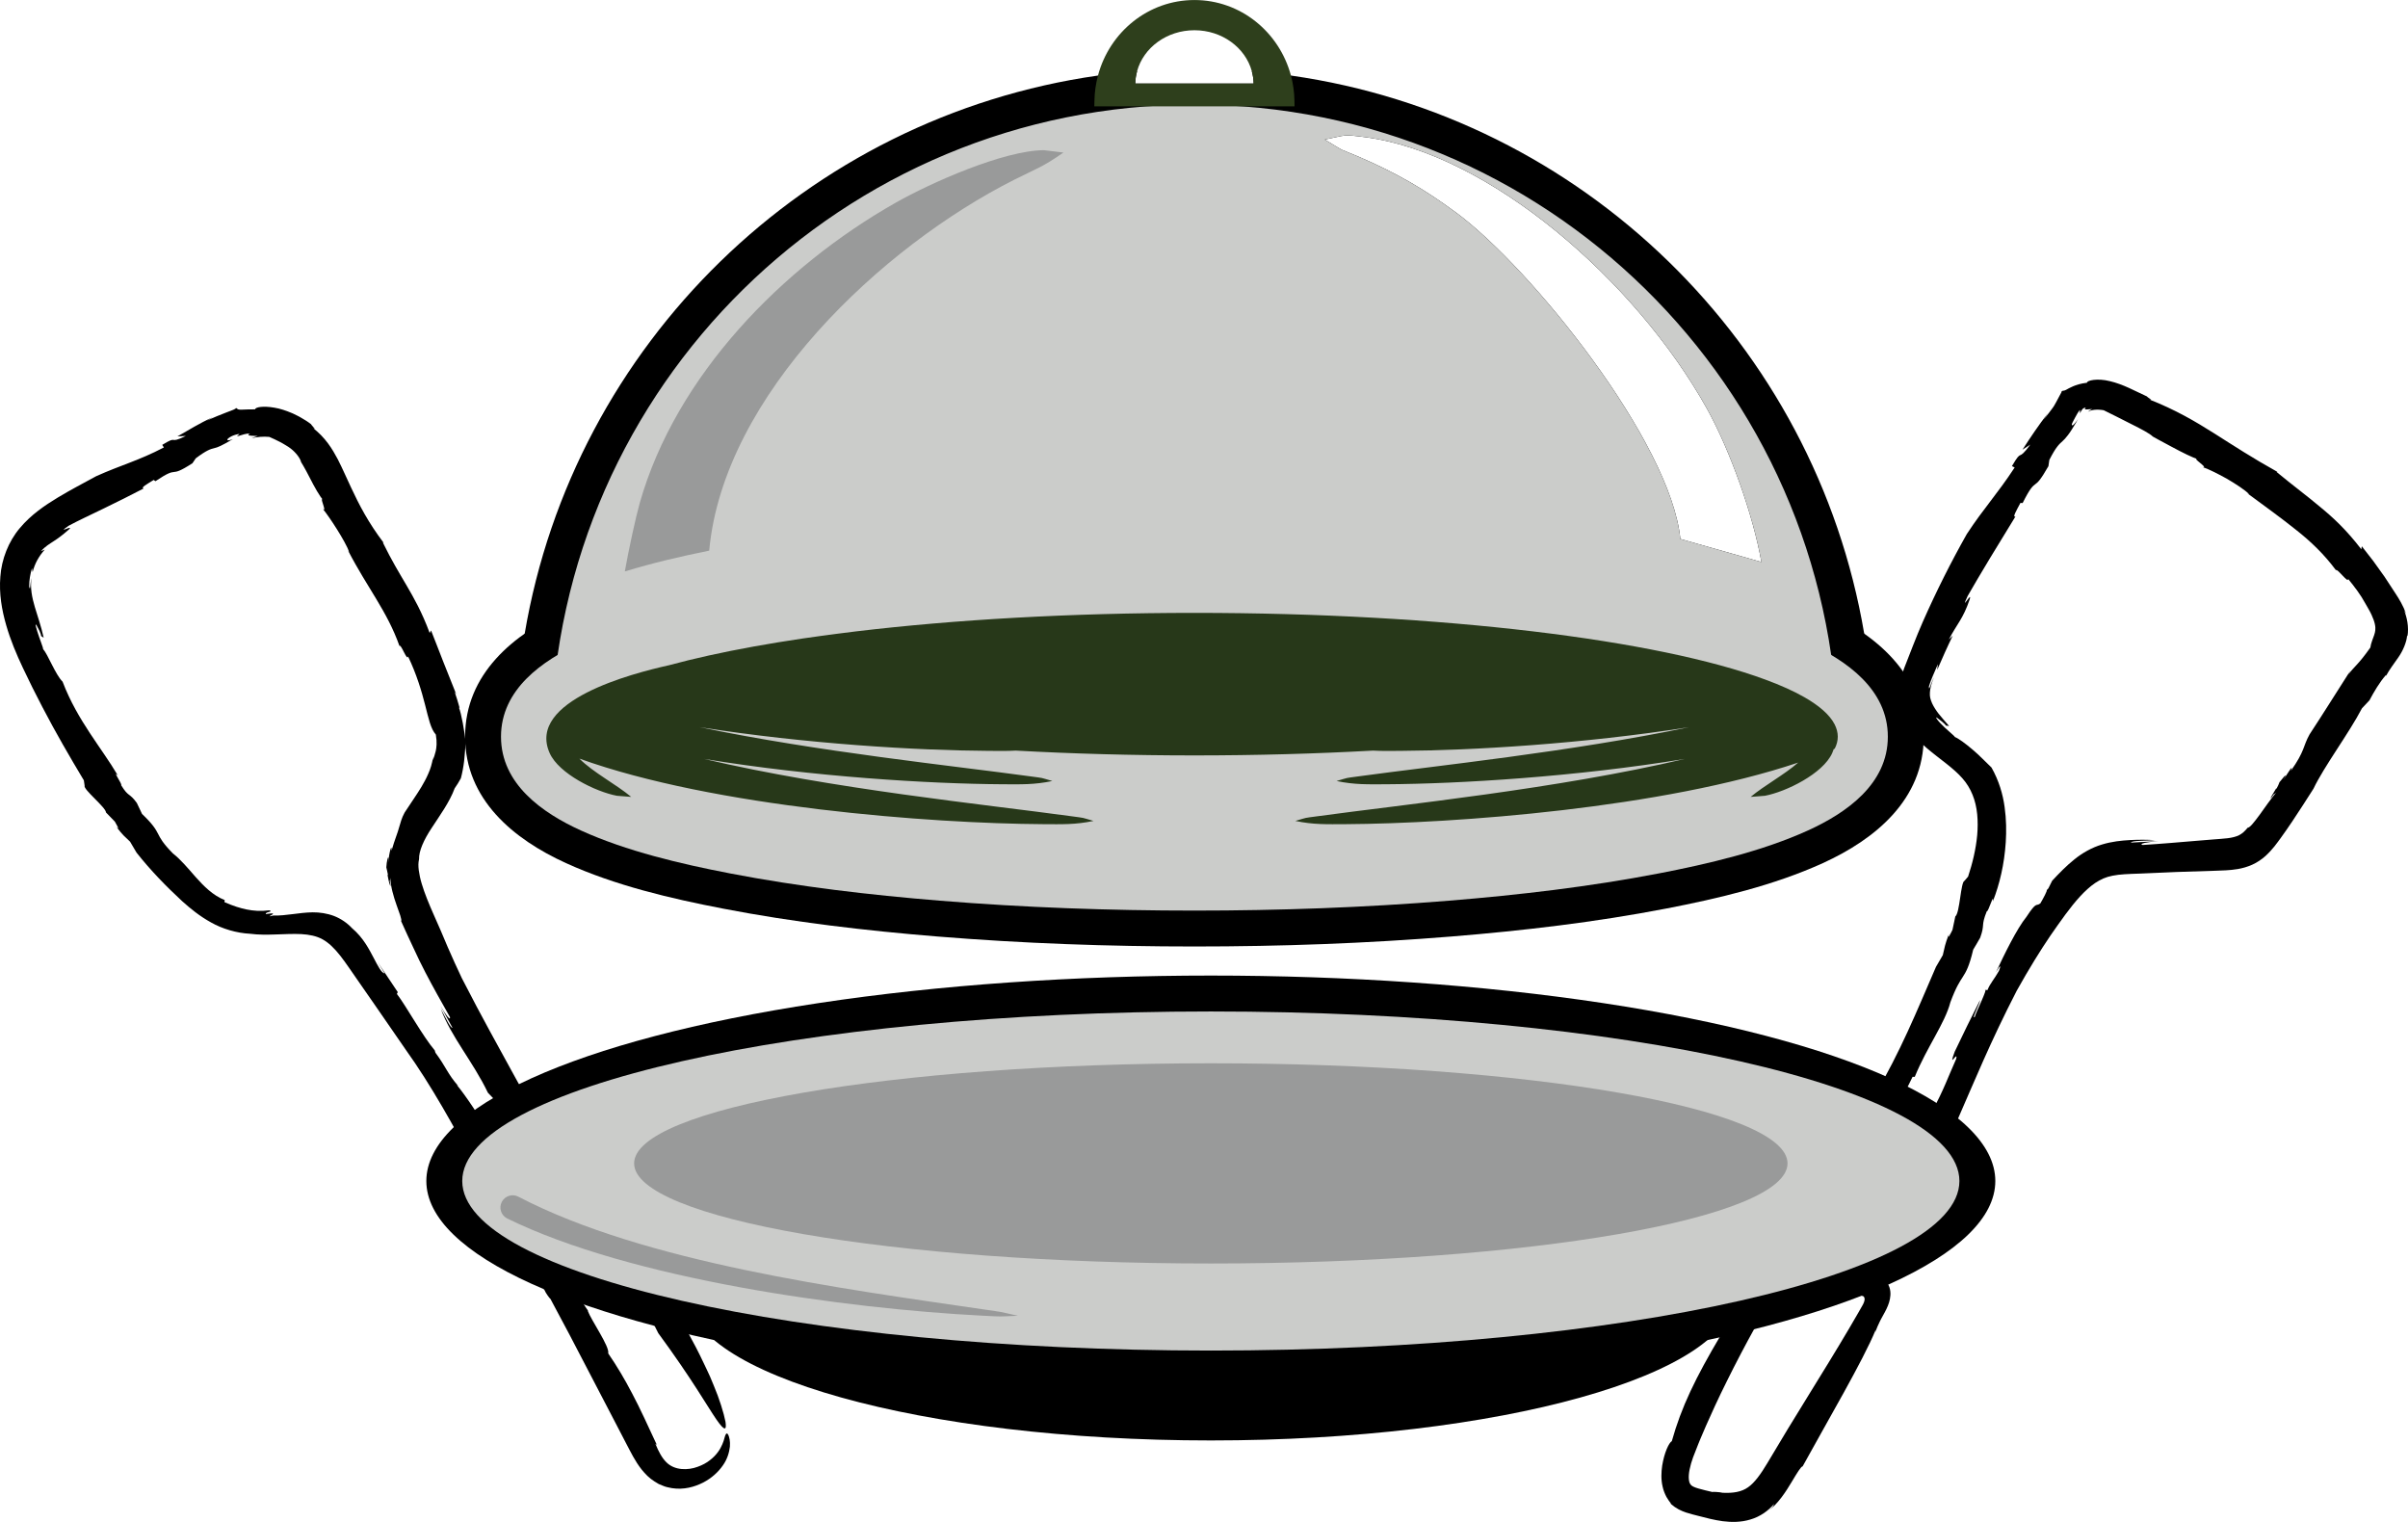 <?xml version="1.0" encoding="utf-8"?>
<!-- Generator: Adobe Illustrator 24.3.0, SVG Export Plug-In . SVG Version: 6.00 Build 0)  -->
<svg version="1.1" id="Layer_1" xmlns="http://www.w3.org/2000/svg" xmlns:xlink="http://www.w3.org/1999/xlink" x="0px" y="0px"
	 viewBox="0 0 369.848 233.727" enable-background="new 0 0 369.848 233.727" xml:space="preserve">
<g>
	<path d="M299.156,188.102c-0.331-0.087-0.667-0.179-0.998-0.266c0.318-0.157,0.637-0.31,0.955-0.467L299.156,188.102z"/>
	<path d="M299.156,188.102c-0.331-0.087-0.667-0.179-0.998-0.266c0.318-0.157,0.637-0.31,0.955-0.467L299.156,188.102z"/>
	<path fill-rule="evenodd" clip-rule="evenodd" d="M287.787,112.914c-0.1-5.31-0.59-10.51-1.46-15.6
		c-7.55-44.52-43.28-79.34-88.05-85.71c-1.99-0.29-3.99-0.51-6.01-0.67c0.17,0.61,0.27,1.25,0.28,1.9h-18.18
		c0.01-0.65,0.11-1.29,0.28-1.9c-2.02,0.16-4.02,0.38-6.01,0.67c-44.78,6.37-80.51,41.19-88.05,85.71
		c-0.87,5.09-1.36,10.29-1.46,15.6l-0.11,5.62h208.87L287.787,112.914z M209.577,21.054c19.13,2.45,41.67,22.08,52.59,41.7
		c3.6,6.47,7.12,16.44,8.37,23.56l-12.45-3.54c-1.47-14.89-22.9-41.61-34.45-50.13c-4.89-3.62-9.3-6.14-14.88-8.54
		c-3.92-1.68-1.48-0.4-5.29-2.67C206.907,20.754,206.127,20.614,209.577,21.054z"/>
	<path fill-rule="evenodd" clip-rule="evenodd" d="M183.453,80.916c13.19,0,26.387,0.468,39.535,1.538
		c10.996,0.895,21.994,2.184,32.833,4.27c8.103,1.559,16.62,3.567,24.15,6.993c8.06,3.668,15.499,9.772,15.499,19.42
		c0,9.648-7.439,15.752-15.499,19.42c-7.53,3.426-16.047,5.433-24.15,6.993c-10.839,2.087-21.837,3.375-32.833,4.271
		c-13.148,1.07-26.345,1.538-39.535,1.538c-13.189,0-26.386-0.468-39.534-1.538c-10.997-0.895-21.994-2.184-32.833-4.271
		c-8.104-1.559-16.621-3.567-24.15-6.993c-8.061-3.668-15.5-9.772-15.5-19.42c0-9.649,7.439-15.753,15.5-19.42
		c7.529-3.426,16.046-5.434,24.15-6.993c10.839-2.086,21.836-3.375,32.833-4.27C157.068,81.384,170.264,80.916,183.453,80.916z"/>
	<path fill-rule="evenodd" clip-rule="evenodd" d="M185.973,221.218c44.254,0,80.348-10.091,80.348-22.462
		s-36.094-22.461-80.348-22.461c-44.255,0-80.349,10.09-80.349,22.461S141.718,221.218,185.973,221.218z"/>
	<ellipse fill-rule="evenodd" clip-rule="evenodd" cx="185.973" cy="181.377" rx="120.49" ry="31.553"/>
	<path d="M309.751,152.154c1.911-3.42,3.588-6.126,5.169-8.455c1.596-2.294,3.052-4.386,4.556-6.021
		c0.754-0.822,1.534-1.535,2.348-2.088c0.843-0.549,1.582-0.892,2.649-1.102c1.066-0.22,2.448-0.267,4.205-0.326
		c1.721-0.075,3.586-0.156,5.644-0.245c1.963-0.063,3.959-0.127,5.969-0.191c0.971-0.049,2.049-0.03,3.442-0.265
		c0.686-0.122,1.435-0.322,2.188-0.663c0.755-0.335,1.493-0.843,2.041-1.341c1.124-1.031,1.75-1.966,2.358-2.787
		c0.634-0.866,1.208-1.716,1.78-2.563c1.135-1.691,2.194-3.36,3.237-4.99c1.578-3.349,5.45-8.515,7.437-12.331l1.151-1.229
		c0.691-1.301,1.568-2.8,2.533-3.885l0.016,0.123c0.546-0.993,1.12-1.727,1.874-2.813c0.737-1.027,1.321-2.469,1.359-3.404
		l0.058,0.165c0.244-1.513-0.087-2.927-0.517-4.021c0.112,0.174,0.215,0.368,0.32,0.559c-0.467-1.275-1.085-2.298-1.643-3.138
		c-0.563-0.86-1.124-1.718-1.678-2.566c-0.589-0.822-1.171-1.634-1.741-2.429c-0.599-0.77-1.185-1.524-1.753-2.253l-0.073,0.461
		c-2.402-3.108-4.399-4.928-6.379-6.546c-1.962-1.656-3.939-3.101-6.636-5.323l0.127-0.015c-3.867-2.153-6.736-4.032-9.677-5.897
		c-2.939-1.854-5.959-3.647-10.114-5.27c1.036,0.403-0.341-0.374-0.223-0.409c-0.935-0.442-1.885-0.891-2.786-1.317
		c-0.96-0.435-1.964-0.817-2.92-1.039c-1.923-0.49-3.569-0.112-3.531,0.241c-0.988,0.112-1.641,0.338-2.15,0.552
		c-0.53,0.224-0.818,0.405-1.014,0.512c-0.387,0.222-0.418,0.094-0.733,0.231c0.071,0.032-0.104,0.308-0.277,0.63
		c-0.152,0.285-0.36,0.676-0.607,1.139c-0.105,0.196-0.208,0.381-0.313,0.543c-0.061,0.095-0.088,0.132-0.176,0.254
		c-0.085,0.115-0.171,0.231-0.259,0.35c-0.356,0.468-0.728,0.958-1.091,1.434l0.591-0.938c-1.403,1.818-2.663,3.683-3.876,5.572
		l1.204-0.78c-2.1,2.871-1.098,0.36-2.826,3.303l0.419,0.214c-2.686,4.102-4.738,6.231-7.355,10.229
		c-2.433,4.31-4.699,8.812-6.757,13.479c-0.502,1.178-1.009,2.35-1.471,3.563l-1.385,3.543c-0.462,1.274-0.929,2.764-0.889,4.479
		c0.013,0.425,0.059,0.855,0.14,1.282c0.088,0.407,0.204,0.784,0.313,1.173c0.127,0.38,0.297,0.745,0.451,1.114
		c0.174,0.356,0.379,0.691,0.573,1.033c0.837,1.32,1.885,2.341,2.902,3.216c1.024,0.875,2.04,1.62,2.973,2.361
		c0.933,0.739,1.785,1.471,2.47,2.251c0.685,0.772,1.19,1.607,1.569,2.543c0.766,1.865,0.892,4.049,0.712,6.193
		c-0.201,2.158-0.717,4.304-1.4,6.37l-0.549,0.641c-0.596,0.176-0.711,4.977-1.413,5.474l-0.436,2.06
		c-0.27,0.53-0.794,1.654-0.547,0.64c-0.674,1.806-0.607,1.879-0.937,3.24l-1.053,1.809c-3.009,6.948-5.424,12.956-9.529,19.934
		c-1.968,2.962-4.418,6.977-6.994,11.344c-1.288,2.185-2.6,4.457-3.889,6.731c-0.814,1.435-1.627,2.867-2.429,4.282
		c-0.957,1.705-1.933,3.375-2.782,4.964c1.553,0.367,3.079,0.728,4.569,1.08c0.732,0.179,1.427,0.377,2.107,0.579
		c0.524,0.149,0.896,0.244,1.34,0.354c0.87,0.211,1.613,0.379,2.478,0.551c0.761,0.143,1.492,0.281,2.189,0.412l0.338,0.061
		c0.129,0.024,0.124,0.017,0.19,0.028l0.304,0.043c0.206,0.032,0.42,0.07,0.635,0.121c0.107,0.026,0.217,0.053,0.319,0.098
		c0.094,0.058,0.143,0.165,0.174,0.266c0.054,0.211,0.007,0.435-0.068,0.64c-0.074,0.209-0.186,0.404-0.297,0.601l-0.518,0.91
		c-0.492,0.846-0.987,1.697-1.485,2.552c-2.011,3.411-4.137,6.849-6.265,10.298c-2.128,3.443-4.259,6.925-6.28,10.353
		c-0.988,1.653-1.965,3.035-2.975,3.722c-0.961,0.691-2.27,0.927-3.91,0.838c-0.396-0.108-1.562-0.172-1.572-0.118
		c-0.692-0.154-1.515-0.361-2.162-0.544c-0.314-0.092-0.572-0.188-0.759-0.282c-0.198-0.102-0.248-0.148-0.357-0.25
		c-0.163-0.212-0.264-0.356-0.317-0.803c-0.056-0.416-0.015-0.983,0.107-1.582c0.119-0.601,0.305-1.237,0.54-1.881
		c0.242-0.65,0.529-1.371,0.804-2.052c0,0,1.727-4.314,4.392-9.651c1.321-2.668,2.846-5.592,4.391-8.365
		c0.777-1.382,1.544-2.738,2.299-3.997c0.372-0.635,0.742-1.244,1.103-1.824c0.18-0.29,0.357-0.575,0.529-0.854l0.26-0.408
		c0.074-0.118,0.085-0.15,0.131-0.23c0.081-0.201,0.24-0.342,0.418-0.424c0.199-0.095,0.298-0.144,0.616-0.23
		c0.581-0.152,1.146-0.237,1.596-0.291c0.453-0.057,0.806-0.059,0.951-0.087c0.058-0.007,0.062-0.019,0.068-0.039
		c-0.017,0.026,0.075-0.121,0.126-0.18c0.08-0.087,0.077-0.115,0.107-0.155c0.051-0.075,0.12-0.128,0.186-0.161l0.012-0.006
		l0.006-0.003l0.003-0.001l0.001-0.001c-0.202,0.123,0.453-0.277-0.451,0.277l0.014,0.007l0.027,0.012l0.05,0.016
		c0.063,0.014,0.11,0,0.14-0.045c0.015-0.022,0.026-0.052,0.033-0.09l0.007-0.063l0-0.002l0-0.001
		c-0.039,0.024,0.343-0.21,0.18-0.111l-0.006,0.003l-0.013,0.006l-0.026,0.014l-0.052,0.034c-0.051,0.039-0.042,0.038-0.026,0.022
		c0.005-0.01,0.032-0.023,0.019-0.042c-0.017-0.036-0.039-0.08-0.071-0.133c-0.097-0.097-0.251-0.208-0.474-0.308
		c-0.442-0.199-1.104-0.359-1.963-0.419c-0.436-0.028-0.897-0.043-1.475,0.035c-0.558,0.069-1.25,0.229-1.677,0.808
		c-0.267,0.296-0.548,0.607-0.844,0.935c-0.273,0.318-0.559,0.651-0.859,1c-0.601,0.701-1.223,1.49-1.897,2.355
		c-1.342,1.732-2.824,3.8-4.44,6.236l0.073-0.359c-3.949,6.654-6.075,11.085-7.54,16.304c-0.452,0.254-1.161,1.778-1.481,3.775
		c-0.143,0.999-0.194,2.126,0.072,3.236c0.111,0.541,0.345,1.096,0.578,1.548c0.252,0.448,0.524,0.804,0.749,1.086l-0.222-0.168
		l0.215,0.214c0.35,0.311,0.734,0.574,1.145,0.793c0.386,0.204,0.762,0.353,1.117,0.474c0.717,0.238,1.324,0.37,1.896,0.522
		c1.169,0.303,2.403,0.634,3.741,0.816c1.335,0.17,2.819,0.185,4.279-0.267c1.463-0.419,2.783-1.364,3.633-2.402
		c-0.131,0.177-0.01,0.439-1.093,1.27c1.776-1.32,2.957-3.265,3.792-4.648c0.836-1.395,1.423-2.363,1.672-2.377
		c3.761-6.86,9.3-16.267,11.214-20.951l-0.073,0.355c0.258-0.676,0.497-1.217,0.733-1.693c0.068-0.132,0.134-0.26,0.199-0.386
		c0.096-0.175,0.189-0.346,0.282-0.515c0.187-0.333,0.363-0.651,0.518-0.978c0.313-0.65,0.556-1.329,0.607-2.105
		c0.024-0.387-0.007-0.803-0.155-1.24c-0.146-0.438-0.44-0.898-0.895-1.106c-0.142-0.147-0.379-0.32-0.319-0.311
		c-0.462-0.244-1.107-0.419-1.8-0.567c-0.625-0.132-1.291-0.272-1.982-0.417c-1.017-0.213-2.166-0.43-3.139-0.693
		c-0.515-0.142-1.026-0.282-1.52-0.419c-0.406-0.125-0.799-0.246-1.169-0.361c-0.467-0.15-0.885-0.252-1.259-0.303l0.24-0.206
		l-0.437-0.101c0.393-0.813,0.96-1.733,1.449-2.623l-0.768,1.193c-0.157-0.095-0.093-0.328,0.093-0.643
		c0.093-0.157,0.216-0.333,0.355-0.519c0.149-0.202,0.26-0.324,0.531-0.708c0.96-1.328,2.178-3.036,3.122-5.088
		c2.229-3.565,3.054-8.107,5.569-11.696c0.748-1.978-0.438,1.871,0.896-0.96c0.383,0.103-0.523,1.382,0.145,0.84
		c1.375-2.744,2.866-4.157,4.45-7.624l0.337,0.006c1.879-4.605,4.62-8.193,5.47-11.458c0.902-2.408,1.421-3.123,1.906-3.889
		c0.486-0.763,0.98-1.564,1.598-4.188c0.358-0.608,0.735-1.214,1.073-1.832c0.777-2.158,0.064-1.71,1.016-4.065
		c0.197,0.224,1.132-3.004,0.928-1.513c1.043-2.645,1.763-5.717,1.984-9.08c0.106-1.694,0.094-3.492-0.177-5.421
		c-0.26-1.921-0.855-4.005-2.012-6.055c-0.766-0.713-1.859-1.888-2.95-2.793c-1.085-0.919-2.099-1.668-2.675-1.895
		c-0.015-0.155-1.474-1.292-2.232-2.126c-0.395-0.417-0.637-0.761-0.643-0.853c0.008-0.095,0.18,0.069,0.889,0.609
		c0.234,0.188,0.657,0.568,0.568,0.606l0.535,0.077c-0.634-0.73-1.186-1.343-1.622-1.897c-0.422-0.556-0.74-1.052-0.994-1.591
		c-0.25-0.606-0.374-0.953-0.34-1.642c0.026-0.646,0.253-1.452,0.633-2.342c-0.554,1.051-0.794,2.256-0.777,1.376
		c0.303-1.012,0.832-2.135,1.366-3.4l-0.095,0.87l1.178-2.675c0.381-0.859,0.799-1.717,1.201-2.574l-0.597,0.593
		c1.296-2.489,2.184-3.151,3.208-6.185c0.43-1.396-1.568,2.205-0.316-0.501c1.874-3.284,4.822-8.129,7.346-12.221
		c-0.523,0.215,0.138-0.9,0.763-2.078l0.336,0.023c1.143-2.289,1.541-2.591,1.934-2.887c0.4-0.291,0.777-0.596,2.024-2.77
		l-0.069,0.484l0.212-1.451c1.035-2.029,1.524-2.429,2.024-2.88c0.25-0.226,0.496-0.481,0.836-0.934
		c0.172-0.223,0.365-0.499,0.591-0.856c0.11-0.18,0.231-0.379,0.365-0.599c0.191-0.286,0.424-0.672,0.579-1.004
		c-0.293,0.485-0.709,0.919-0.79,0.935c-0.131,0.072-0.18,0.005-0.141-0.167c0.029-0.159,0.288-0.591,0.496-1.004
		c0.227-0.424,0.489-0.91,0.757-1.189l-0.03,0.535c0.107-0.178,0.196-0.326,0.274-0.457c0.046-0.081,0.095-0.149,0.15-0.203
		c0.051-0.057,0.117-0.102,0.174-0.127c0.078-0.047,0.207-0.088,0.334-0.109c-0.205,0.145-0.21,0.264-0.061,0.294
		c0.16,0.038,0.424-0.022,1.017-0.05c-0.269,0.126-0.492,0.261-0.65,0.429c0.474-0.315,1.362-0.425,2.418-0.248
		c0.592,0.294,1.259,0.624,1.949,0.966c0.775,0.393,1.574,0.797,2.325,1.177c1.519,0.759,2.821,1.443,3.27,1.899
		c0,0,1.38,0.78,2.943,1.597c1.549,0.833,3.283,1.705,4.013,1.878c-1.234-0.384,1.726,1.423,0.706,1.215
		c0.793,0.255,2.228,0.97,3.668,1.762c1.41,0.827,2.82,1.735,3.498,2.424l-0.318-0.172c2.833,2.091,5.247,3.826,7.496,5.631
		c2.264,1.784,4.293,3.721,6.135,6.199c0.085-0.44,2.012,2.205,1.847,1.313c1.019,1.243,1.952,2.478,2.636,3.745
		c0.348,0.615,0.733,1.241,0.978,1.785c0.251,0.543,0.427,1.031,0.509,1.431c0.089,0.404,0.09,0.705,0.065,0.943
		c-0.027,0.236-0.069,0.432-0.163,0.715c-0.184,0.555-0.501,1.247-0.597,1.941c-1.813,2.585-2.407,2.839-3.375,4.126l0.353-0.652
		c-3.123,4.878-3.974,6.295-6.313,9.863c-1.036,1.858-0.677,2.49-2.872,5.597c0.455-1.17-0.346,0.163-1.126,1.347
		c0.464-0.781,0.539-1.065-0.623,0.399c-0.077,0.263-0.262,0.625-0.438,0.962c-0.025,0.002-0.079,0.055-0.081,0.008
		c-1.234,2.013-0.947,1.709-0.304,0.824c0.002,0.068,0.094,0.018,0.34-0.225c-0.813,0.932-1.769,2.339-2.6,3.485
		c-0.419,0.558-0.802,1.077-1.121,1.427c-0.312,0.348-0.541,0.519-0.664,0.495c-0.492,0.584-0.893,0.94-1.337,1.16
		c-0.465,0.233-1.061,0.38-1.747,0.464c-0.675,0.084-1.466,0.128-2.216,0.19c-0.752,0.061-1.488,0.121-2.216,0.18
		c-2.91,0.242-5.669,0.487-8.64,0.67c-0.676-0.202,0.708-0.445,2.432-0.589l-4.225,0.222c0.037-0.325,2.425-0.266,3.724-0.373
		c-1.266-0.088-2.525-0.081-3.847-0.017c-1.335,0.073-2.803,0.223-4.322,0.685c-1.53,0.451-3.019,1.294-4.244,2.291
		c-1.247,0.997-2.337,2.128-3.406,3.274c-0.205,0.39-0.399,0.781-0.583,1.171l-0.251,0.268c0.115,0.066-0.532,1.271-0.976,2.033
		c-0.699,0.546-0.509-0.42-2.137,2.068c-1.491,1.838-3.39,5.741-4.683,8.5c0.837-1.416,0.716-0.875,0.46-0.21
		c-0.71,1.288-1.35,1.904-1.77,2.966l-0.401-0.052c0.572-0.349-1.438,3.579-1.528,4.139c-0.626,0.619,0.81-2.14,0.796-2.562
		c-2.635,5.267-1.333,2.628-3.89,7.918c-1.1,2.945,0.568-0.357,0.218,1.136c-1.134,2.519-2.046,5.065-3.603,7.83l0.73-0.763
		c-1.972,4.797-3.331,7.581-5.142,10.579c-3.554,8.98-5.551,13.961-6.342,16.465c-0.788,2.503-0.37,2.508,0.555,1.423
		c0.908-1.106,2.353-3.315,3.493-5.28c1.162-1.957,2.07-3.647,2.07-3.647c3.74-6.685,6.125-11.954,8.571-17.557
		C303.242,166.09,305.664,160.09,309.751,152.154z"/>
	<path d="M86.888,178.513c-1.976-2.942-3.457-5.405-4.728-7.616c-1.278-2.237-2.375-4.248-3.473-6.242
		c-2.172-4.009-4.457-8.008-7.762-14.451c-0.738-1.56-1.462-3.153-2.164-4.765c-0.65-1.557-1.445-3.421-2.164-5.009
		c-0.716-1.62-1.369-3.193-1.816-4.684c-0.225-0.744-0.378-1.456-0.463-2.103c-0.044-0.326-0.053-0.618-0.055-0.893
		c0.019-0.258,0.019-0.469,0.1-0.808c-0.039-1.227,0.719-2.957,1.951-4.806c1.194-1.841,2.738-3.936,3.518-6.068
		c0.333-0.486,0.663-0.988,0.954-1.544c0.213-0.793,0.384-1.699,0.496-2.613c0.109-0.906,0.151-1.778,0.214-2.577l0.084,0.099
		c-0.26-2.369-0.711-4.773-1.09-5.78l0.104,0.066c-0.228-0.845-0.489-1.664-0.762-2.472l0.247,0.384
		c-0.67-1.682-1.346-3.378-2.008-5.036c-0.637-1.577-1.238-3.25-1.863-4.769l-0.211,0.388c-1.222-3.284-2.414-5.35-3.552-7.312
		c-1.148-1.96-2.287-3.812-3.636-6.572l0.115,0.029c-2.352-3.104-3.745-5.794-5.027-8.54c-0.666-1.394-1.205-2.697-2.017-4.288
		c-0.824-1.544-1.895-3.365-3.921-4.884c0.997,0.757-0.273-0.495-0.167-0.484c-0.23-0.186-0.482-0.354-0.73-0.523l-0.697-0.419
		c-0.45-0.284-0.952-0.503-1.417-0.737c-0.974-0.41-1.931-0.742-2.802-0.875c-1.738-0.304-2.94-0.078-2.966,0.257
		c-1.536-0.013-2.143,0.091-2.444,0.036c-0.301-0.045-0.278-0.16-0.499-0.251c0.039,0.154-0.601,0.359-1.475,0.694
		c-0.875,0.333-1.997,0.778-2.998,1.271c0.299-0.175,0.592-0.359,0.9-0.526c-2.03,0.893-3.654,1.957-5.411,2.93l1.297-0.069
		c-2.859,1.389-1.033-0.219-3.635,1.371l0.257,0.394c-3.892,2.039-6.494,2.661-10.397,4.417c-1.956,1.069-3.902,2.073-5.883,3.268
		c-1.982,1.201-4.095,2.613-5.837,4.689c-1.765,2.071-2.818,4.832-2.999,7.452c-0.222,2.641,0.228,5.146,0.893,7.46
		c0.666,2.323,1.588,4.494,2.561,6.556c0.968,2.043,1.959,4.054,2.993,6.015c2.045,3.935,4.225,7.681,6.377,11.271l0.118,0.812
		c-0.256,0.578,3.277,3.344,3.283,4.12l1.364,1.406c0.256,0.491,0.887,1.463,0.202,0.767c1.103,1.424,1.197,1.406,2.133,2.313
		l0.995,1.686c2.224,2.803,4.492,5.121,6.998,7.447c1.29,1.158,2.714,2.319,4.454,3.277c1.703,0.966,3.91,1.631,5.996,1.732
		c2.504,0.335,5.353-0.069,7.846,0.05c1.244,0.071,2.349,0.293,3.27,0.803c0.935,0.508,1.852,1.401,2.738,2.537
		c0.878,1.121,1.788,2.506,2.697,3.802c0.906,1.304,1.799,2.589,2.663,3.832c1.72,2.491,3.322,4.813,4.676,6.774
		c7.828,10.923,13.987,25.37,21.327,36.941c0.154,0.424,0.85,1.358,0.896,1.323c1.978,3.683,3.939,7.376,5.849,11.094
		c0,0,1.756,3.37,4.057,7.786c0.574,1.105,1.182,2.274,1.805,3.474c0.623,1.162,1.253,2.533,2.317,3.88
		c0.543,0.667,1.151,1.313,1.985,1.829l0.626,0.379c0.219,0.103,0.446,0.188,0.669,0.276c0.444,0.198,0.906,0.267,1.358,0.358
		c1.831,0.289,3.47-0.19,4.78-0.849c1.317-0.679,2.336-1.622,3.028-2.618c0.716-0.984,1.004-2.078,1.097-2.906
		c0.073-0.856-0.099-1.463-0.236-1.779c-0.139-0.307-0.289-0.304-0.403-0.1c-0.066,0.122-0.133,0.314-0.203,0.568
		c-0.05,0.255-0.165,0.569-0.316,0.937c-0.303,0.725-0.86,1.654-1.908,2.451c-0.509,0.408-1.156,0.76-1.895,1.021
		c-0.732,0.272-1.594,0.417-2.458,0.337c-0.864-0.076-1.709-0.403-2.321-1.019c-0.673-0.65-1.202-1.623-1.71-2.873l0.233,0.198
		c-0.717-1.54-1.368-2.936-1.971-4.23c-0.62-1.315-1.213-2.517-1.808-3.642c-1.177-2.258-2.341-4.22-3.698-6.196
		c0.273-0.994-2.594-5.045-3.159-6.574l0.123,0.108c-2.472-3.45-3.76-7.836-6.173-11.142c0.125,0.11,0.334,0.094,0.802,0.902
		c-1.52-2.542-3.658-5.979-3.424-6.368c-3.591-6.089-8.505-14.655-11.438-18.167l0.257,0.206c-1.716-1.972-1.804-2.811-3.521-5.139
		c-0.039-0.161-0.124-0.349-0.088-0.333c-1.847-2.157-4.443-6.891-5.837-8.696l0.144-0.269l-3.113-4.65l1.1,1.779
		c-0.506-0.102-0.99-1.048-1.677-2.361c-0.686-1.28-1.564-3.094-3.347-4.602c-0.733-0.783-1.686-1.45-2.763-1.866
		c-1.082-0.406-2.211-0.565-3.282-0.56c-2.145,0.035-4.066,0.549-6.04,0.495c-1.835,0.458,1.594-0.654-1.153-0.227
		c-0.106-0.378,1.265-0.309,0.544-0.576c-1.333,0.168-2.406,0.084-3.462-0.125c-1.06-0.22-2.049-0.528-3.429-1.131l0.038-0.319
		c-1.822-0.71-3.248-2.172-4.468-3.541c-1.232-1.407-2.32-2.712-3.484-3.615c-3.168-3.222-1.348-2.815-4.747-6.072
		c-0.278-0.553-0.536-1.12-0.797-1.681c-1.163-1.621-1.261-0.843-2.418-2.746c0.273-0.032-1.441-2.41-0.503-1.484
		c-1.275-2.158-2.779-4.199-4.284-6.49c-1.505-2.286-3.021-4.822-4.203-7.913c-1.084-1.049-2.259-4.201-2.992-5.003
		c0.059-0.122-0.563-1.622-0.89-2.7c-0.329-1.08-0.448-1.711,0.327-0.113c0.13,0.275,0.317,0.782,0.226,0.777l0.426,0.293
		c-0.387-1.769-0.92-3.238-1.355-4.708c-0.432-1.458-0.738-2.947-0.515-4.462c-0.229,0.875-0.152,2.164-0.362,1.314
		c0.003-1.002,0.173-1.95,0.442-2.84c0.024,0.209,0.038,0.407,0.091,0.618c0.336-1.331,0.976-2.466,1.877-3.461
		c-0.196,0.077-0.4,0.157-0.589,0.249c0.667-0.761,1.326-1.121,1.959-1.544c0.65-0.419,1.305-0.887,2.326-1.789
		c0.906-0.865-2.139,0.879-0.047-0.57c1.425-0.774,3.409-1.688,5.435-2.675c2.034-0.988,4.164-2.046,6.099-3.06
		c-0.525-0.104,0.512-0.661,1.539-1.306l0.266,0.194c3.865-2.603,1.803-0.243,5.675-2.754L29.3,71.523l0.77-1.137
		c1.67-1.252,2.268-1.425,2.821-1.555c0.568-0.126,1.116-0.362,2.873-1.386c-0.739,0.279-0.977,0.183-0.785-0.045
		c0.19-0.226,0.835-0.627,1.813-0.76c-0.142,0.131-0.281,0.248-0.415,0.387c1.02-0.289,1.36-0.463,2.054-0.441
		c-0.304,0.099-0.371,0.208-0.184,0.275c0.189,0.063,0.625,0.076,1.342,0.1c-0.327,0.086-0.648,0.223-0.955,0.342
		c0.875-0.211,1.782-0.29,2.722-0.207c0.496,0.218,1.056,0.466,1.631,0.768c0.284,0.163,0.581,0.301,0.862,0.491l0.426,0.262
		l0.343,0.242c0.876,0.667,1.529,1.596,1.618,2.09c0,0,0.631,1.014,1.321,2.386c0.695,1.373,1.613,3.031,2.122,3.492
		c-0.803-0.911,0.636,1.996-0.085,1.338c0.993,1.207,3.438,4.938,4.048,6.621l-0.202-0.271c2.998,5.799,6.012,9.321,7.91,14.679
		c0.236-0.381,1.191,2.449,1.318,1.605c1.305,2.715,2.093,5.359,2.621,7.449c0.547,2.111,0.848,3.669,1.654,4.57
		c0.205,1.253,0.098,1.978-0.016,2.53c-0.075,0.266-0.142,0.501-0.209,0.739c-0.088,0.225-0.167,0.452-0.229,0.727l0.016-0.525
		c-0.128,1.005-0.413,1.839-0.744,2.576c-0.314,0.736-0.677,1.369-1.028,1.971c-0.726,1.212-1.495,2.272-2.587,3.953
		c-0.481,0.886-0.613,1.51-0.852,2.29c-0.203,0.808-0.618,1.718-1.164,3.579c0.098-1.251-0.378,0.185-0.492,1.813
		c0.027-0.51,0.033-0.849-0.022-0.801c-0.034,0.04-0.225,0.511-0.282,1.54c0.071,0.296,0.174,0.709,0.244,1.108
		c-0.02,0.02-0.024,0.097-0.056,0.061c0.214,1.212,0.399,1.651,0.435,1.705c0.047,0.045-0.009-0.327-0.1-0.868
		c0.047,0.049,0.08-0.054,0.097-0.403c0.021,1.256,0.487,2.871,0.944,4.152c0.454,1.289,0.862,2.289,0.711,2.502
		c0.657,1.519,1.319,2.854,1.887,4.102c0.602,1.317,1.205,2.549,1.818,3.733c1.228,2.368,2.477,4.558,3.803,6.913
		c0.085,0.642-0.683-0.382-1.472-1.749c0.604,1.132,1.22,2.256,1.848,3.372c-0.3,0.124-1.202-1.862-1.791-2.894
		c1.621,4.342,4.923,8.06,7.236,12.873l0.785,0.818l0.127,0.294c0.107-0.082,0.878,0.847,1.322,1.5
		c0.15,0.789-0.585,0.289,0.799,2.534c0.872,1.94,3.293,5.002,4.976,7.163c-0.791-1.249-0.394-0.941,0.045-0.471
		c0.751,1.087,0.944,1.88,1.631,2.644l-0.238,0.32c-0.006-0.628,2.29,2.609,2.705,2.909c0.207,0.773-1.384-1.525-1.741-1.68
		c3.094,4.284,1.547,2.142,4.64,6.423c1.867,2.119-0.007-0.623,1.045,0.276c1.503,1.975,3.131,3.789,4.562,6.257l-0.238-0.931
		c2.883,3.667,4.372,6.037,5.746,8.866c5.139,6.989,7.54,11.241,8.897,13.214c1.358,1.974,1.614,1.668,1.427,0.393
		c-0.243-1.293-0.971-3.625-1.796-5.553c-0.383-0.981-0.783-1.86-1.09-2.492c-0.303-0.636-0.494-1.035-0.494-1.035
		c-1.507-3.193-3.045-5.878-4.603-8.322c-1.551-2.453-3.132-4.663-4.797-6.896C95.331,189.575,91.574,185.078,86.888,178.513z"/>
</g>
<g>
	<path fill-rule="evenodd" clip-rule="evenodd" fill="#CBCCCA" d="M183.457,16.064c-53.96,0-97.81,43.24-98.82,96.95h197.63
		C281.257,59.304,237.407,16.064,183.457,16.064z M223.637,32.644c-4.89-3.62-9.3-6.14-14.88-8.54c-3.92-1.68-1.48-0.4-5.29-2.67
		c3.44-0.68,2.66-0.82,6.11-0.38c19.13,2.45,41.67,22.08,52.59,41.7c3.6,6.47,7.12,16.44,8.37,23.56l-12.45-3.54
		C256.617,67.884,235.187,41.164,223.637,32.644z"/>
	<path fill-rule="evenodd" clip-rule="evenodd" fill="#CBCCCA" d="M183.453,86.431c13.032,0,26.097,0.463,39.088,1.52
		c10.764,0.876,21.629,2.147,32.238,4.189c7.529,1.449,15.911,3.413,22.908,6.597c5.929,2.698,12.269,7.141,12.269,14.401
		c0,7.26-6.34,11.703-12.269,14.401c-6.997,3.184-15.38,5.148-22.908,6.597c-10.609,2.042-21.474,3.313-32.238,4.189
		c-12.99,1.057-26.055,1.52-39.088,1.52c-13.031,0-26.096-0.463-39.087-1.52c-10.764-0.876-21.629-2.147-32.239-4.189
		c-7.529-1.449-15.911-3.413-22.908-6.597c-5.929-2.698-12.269-7.141-12.269-14.401c0-7.26,6.34-11.703,12.269-14.401
		c6.997-3.184,15.379-5.148,22.908-6.597c10.61-2.042,21.475-3.313,32.239-4.189C157.357,86.894,170.422,86.431,183.453,86.431z"/>
	<path fill-rule="evenodd" clip-rule="evenodd" fill="#CBCCCA" d="M185.973,207.416c63.326,0,114.975-11.697,114.975-26.039
		c0-14.341-51.649-26.038-114.975-26.038S70.997,167.036,70.997,181.377C70.997,195.718,122.646,207.416,185.973,207.416z"/>
</g>
<g>
	<path fill-rule="evenodd" clip-rule="evenodd" fill="#2E3F1C" d="M198.817,15.484c-0.02-1.34-0.21-2.64-0.54-3.88
		c-1.79-6.7-7.75-11.6-14.82-11.6s-13.04,4.9-14.82,11.6c-0.33,1.24-0.52,2.54-0.54,3.88l-0.02,0.85h30.75L198.817,15.484z
		 M174.367,12.834c0.01-0.65,0.11-1.29,0.28-1.9c0.99-3.62,4.56-6.29,8.81-6.29c4.24,0,7.82,2.67,8.81,6.29
		c0.17,0.61,0.27,1.25,0.28,1.9H174.367z"/>
	<path fill-rule="evenodd" clip-rule="evenodd" fill="#273819" d="M282.267,113.134c0,0.63-0.16,1.24-0.47,1.85
		c-0.05,0.02-0.1,0.04-0.15,0.06c-0.07,0.2-0.15,0.41-0.24,0.62c-1.42,3.16-7.09,5.94-10.34,6.55l-2.18,0.17
		c2.12-1.77,5.15-3.39,7.3-5.27c-20.75,6.98-52.66,9.36-69.55,9.46c-2.8,0.01-4.92,0.09-7.69-0.5c2.01-0.58,1.16-0.41,3.35-0.71
		c13.29-1.82,36.85-4.19,56.47-8.81c-16.78,2.75-34.6,3.82-45.8,3.89c-2.79,0.01-4.92,0.09-7.68-0.5c2.01-0.58,1.16-0.41,3.34-0.71
		c12.04-1.65,32.51-3.75,50.83-7.56c-16.33,2.57-33.41,3.58-44.28,3.64c-1.56,0.01-2.91,0.04-4.29-0.04
		c-8.71,0.48-17.91,0.74-27.43,0.74c-9.52,0-18.73-0.26-27.44-0.74c-1.37,0.08-2.73,0.05-4.29,0.04
		c-10.87-0.06-27.95-1.07-44.28-3.64c18.33,3.81,38.79,5.91,50.83,7.56c2.19,0.3,1.34,0.13,3.35,0.71c-2.77,0.59-4.89,0.51-7.69,0.5
		c-11.2-0.07-29.01-1.14-45.79-3.89c19.61,4.62,43.17,6.99,56.47,8.81c2.18,0.3,1.33,0.13,3.34,0.71c-2.76,0.59-4.89,0.51-7.68,0.5
		c-17.37-0.1-50.63-2.62-71.29-10.07c2.15,2.15,5.61,3.92,7.96,5.88l-2.19-0.17c-3.25-0.61-8.92-3.39-10.33-6.55
		c-3.6-8.06,12.76-12.26,18.24-13.48c0.02,0,0.04,0,0.05-0.01c7.66-2.08,17.46-3.86,28.78-5.21c15.1-1.8,32.9-2.84,51.96-2.84
		c38.12,0,71.19,4.15,87.67,10.24c2.37,0.87,4.39,1.78,6.03,2.72c2.31,1.33,3.88,2.71,4.62,4.15
		C282.097,111.864,282.267,112.494,282.267,113.134z"/>
</g>
<g>
	<path fill-rule="evenodd" clip-rule="evenodd" fill="#999A9A" d="M95.966,87.762c0.566-3.218,1.702-8.436,2.296-10.524
		c5.576-19.602,21.932-36.259,39.285-46.096c5.44-3.084,16.602-8.041,22.797-8.079l2.992,0.365
		c-3.306,2.299-4.043,2.405-7.496,4.143c-20.397,10.268-44.722,33.059-46.911,56.996C104.621,85.436,100.231,86.453,95.966,87.762z"
		/>
	<path fill-rule="evenodd" clip-rule="evenodd" fill="#999A9A" d="M185.973,194.044c48.786,0,88.576-6.906,88.576-15.374
		c0-8.468-39.791-15.374-88.576-15.374c-48.788,0-88.577,6.906-88.577,15.374C97.396,187.138,137.185,194.044,185.973,194.044z"/>
	<path fill-rule="evenodd" clip-rule="evenodd" fill="#999A9A" d="M79.617,183.784c19.466,10.151,49.717,14.13,71.454,17.31
		c3.369,0.493,1.952,0.242,5.272,0.98c-3.219,0.123-2.145,0.154-5.368-0.011c-21.158-1.082-54.074-5.593-73.11-14.953
		c-0.918-0.485-1.271-1.62-0.786-2.539C77.562,183.653,78.699,183.301,79.617,183.784z"/>
</g>
</svg>
